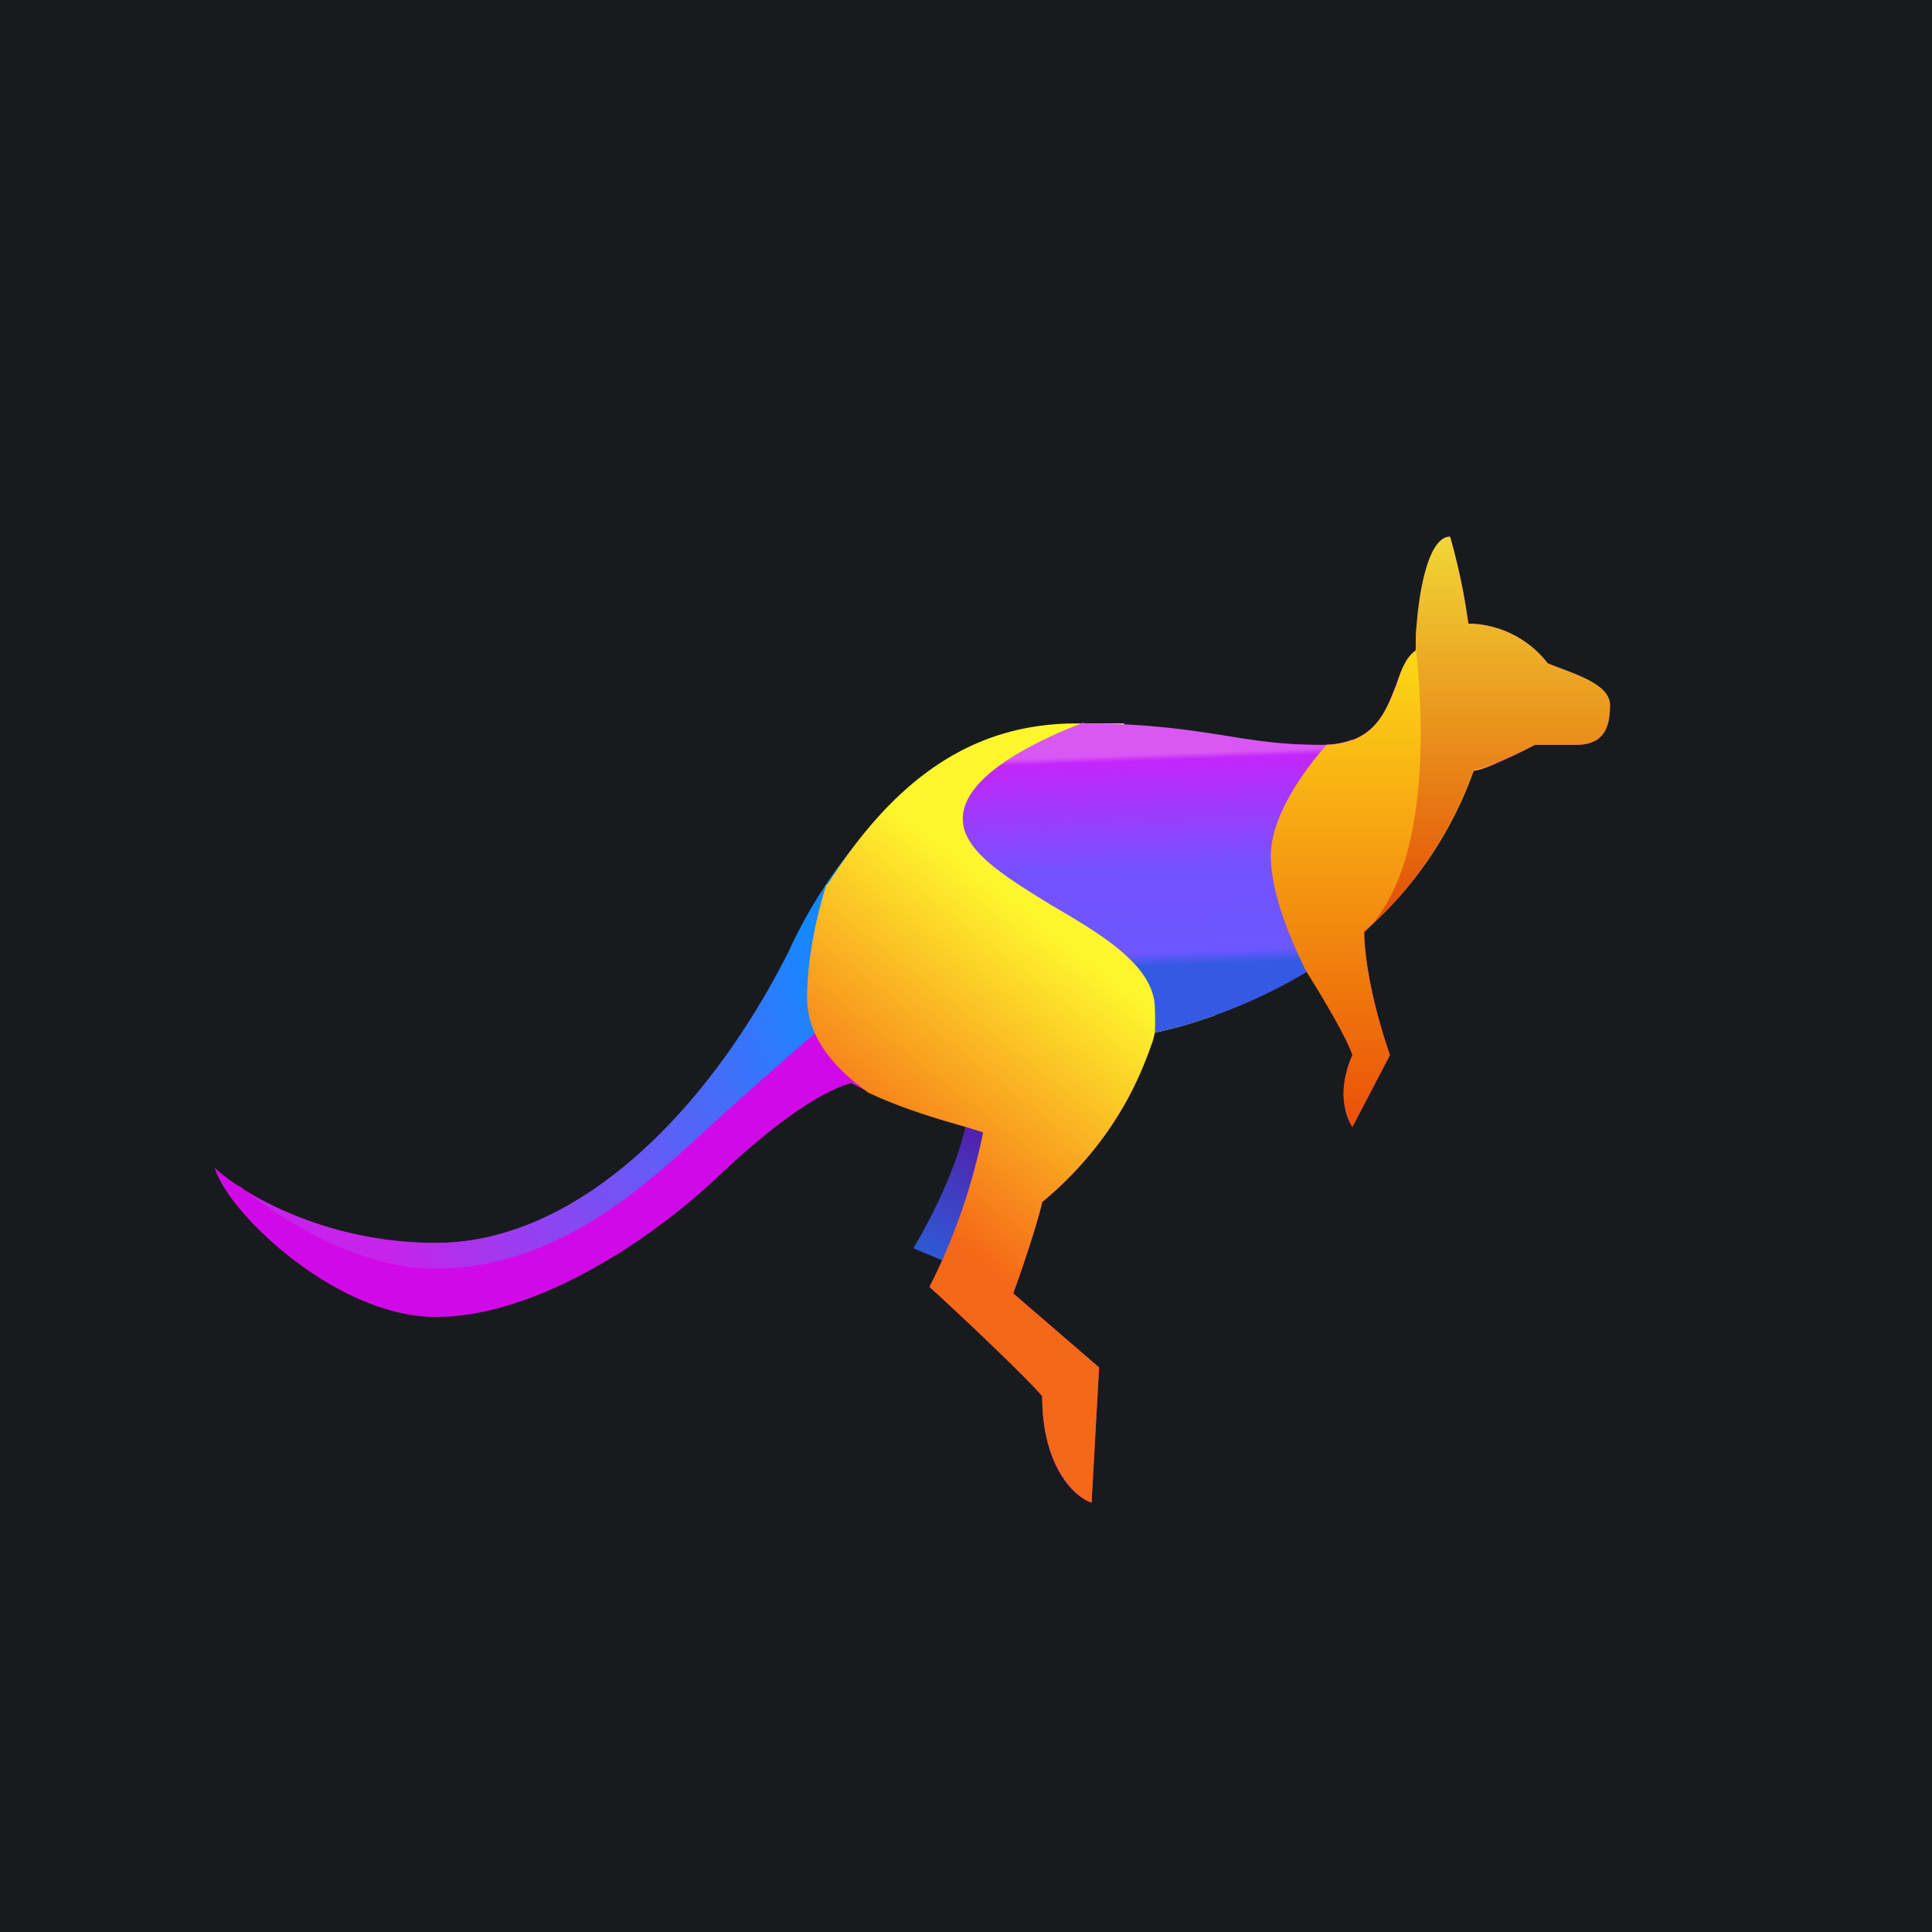 <!-- by TradingView --><svg width="18" height="18" viewBox="0 0 18 18" xmlns="http://www.w3.org/2000/svg"><path fill="#181B1E" d="M0 0h18v18H0z"/><path d="m8.99 11.83-.48-.2c.37-.63.48-1.07.5-1.22l.36.03-.38 1.4Z" fill="url(#ajstjxnmh)"/><path d="M4.06 11.58c-1.04 0-1.8-.46-2.06-.7.13.43 1.14 1.39 2.06 1.39.92 0 1.98-.7 2.6-1.28.63-.6 1.03-.83 1.27-.9.5.27 1.07.4 1.23.46a5.72 5.72 0 0 1-.5 1.44c.32.29.96.9 1.05 1.02 0 .66.3.94.46.99l.07-1.26-.8-.69c.07-.19.22-.63.27-.85.8-.67.99-1.41 1.05-1.58a4.8 4.8 0 0 0 1.42-.57c.11.19.36.6.42.78-.15.34-.06.58 0 .67l.35-.67c-.2-.58-.24-.99-.24-1.15.75-.66.97-1.4 1.02-1.5.1 0 .42-.16.57-.24h.38c.27 0 .32-.17.32-.37 0-.2-.36-.3-.58-.39a.95.95 0 0 0-.74-.37 5.75 5.75 0 0 0-.17-.81c-.25 0-.32.8-.32 1.06-.27.2-.14.88-.88.88-.83 0-1.2-.17-2.28-.17-1.09 0-1.92.61-2.69 2.12-.76 1.5-1.98 2.69-3.28 2.69Z" fill="#D109E8"/><path d="M2.23 11.06c.36.23 1.01.52 1.83.52 1.3 0 2.52-1.2 3.28-2.7a4.6 4.6 0 0 1 1.27-1.65L7.74 9.5a54.6 54.6 0 0 0-1.2 1.06c-.5.46-1.35 1.26-2.48 1.26-.67 0-1.35-.39-1.83-.77Z" fill="url(#bjstjxnmh)"/><path d="M7.7 8.24c-.1.32-.18.7-.18 1.06 0 .36.25.65.57.88.34.16.7.26.91.32l.16.05a5.71 5.71 0 0 1-.5 1.44c.32.29.96.9 1.05 1.02 0 .66.31.94.46.99l.07-1.26-.8-.69c.07-.19.22-.63.27-.85.72-.6.94-1.25 1.03-1.5l.02-.08c.2-.04.39-.1.56-.16l.3-1.44-1.15-1.28h-.44c-.92 0-1.66.46-2.32 1.5Z" fill="url(#cjstjxnmh)"/><path d="M10.1 6.73c-.52.2-1.13.52-1.13.9 0 .3.4.54.82.8.48.28.97.57.97.97a3.16 3.16 0 0 1 0 .22c.6-.12 1.2-.43 1.42-.57l.06.1.36-2.26a.83.83 0 0 1-.3.05c-.38 0-.66-.05-.97-.1-.33-.05-.69-.1-1.23-.1Z" fill="url(#djstjxnmh)"/><path d="M12.36 6.94c-.25.28-.52.69-.52 1.03 0 .35.18.78.33 1.08.12.19.37.6.43.78-.15.34-.06.58 0 .67l.35-.67c-.2-.58-.24-.99-.24-1.15a3.58 3.58 0 0 0 1.02-1.5c.04 0 .12-.03.21-.07l-.74-1.3a3 3 0 0 0-.01.25c-.1.07-.14.2-.18.32-.1.25-.2.54-.65.56Z" fill="url(#ejstjxnmh)"/><path d="M12.71 8.68v.01-.01Zm0 0c.68-.6.93-1.27 1-1.46l.02-.05c.1 0 .42-.15.57-.23h.38c.27 0 .32-.17.32-.37 0-.17-.24-.26-.45-.34a3.69 3.69 0 0 1-.13-.05.95.95 0 0 0-.74-.37 5.75 5.75 0 0 0-.17-.81c-.24 0-.32.72-.32 1.02.09.84.1 2.09-.47 2.66Z" fill="url(#fjstjxnmh)"/><defs><linearGradient id="ajstjxnmh" x1="9.18" y1="10.54" x2="8.66" y2="11.92" gradientUnits="userSpaceOnUse"><stop stop-color="#521FAC"/><stop offset="1" stop-color="#2963DB"/></linearGradient><linearGradient id="bjstjxnmh" x1="7.65" y1="8.98" x2="1.99" y2="11.01" gradientUnits="userSpaceOnUse"><stop stop-color="#1488FF"/><stop offset=".78" stop-color="#C624EB"/></linearGradient><linearGradient id="cjstjxnmh" x1="10.38" y1="9.13" x2="8.64" y2="11.36" gradientUnits="userSpaceOnUse"><stop stop-color="#FEF62D"/><stop offset="1" stop-color="#F56817"/></linearGradient><linearGradient id="djstjxnmh" x1="10.79" y1="6.73" x2="10.9" y2="9.67" gradientUnits="userSpaceOnUse"><stop offset=".1" stop-color="#D958F3"/><stop offset=".12" stop-color="#C326FB"/><stop offset=".46" stop-color="#7452FF"/><stop offset=".73" stop-color="#6C57FF"/><stop offset=".77" stop-color="#345AE3"/></linearGradient><linearGradient id="ejstjxnmh" x1="12.89" y1="5.81" x2="12.89" y2="10.5" gradientUnits="userSpaceOnUse"><stop stop-color="#FEE018"/><stop offset="1" stop-color="#EA5008"/></linearGradient><linearGradient id="fjstjxnmh" x1="13.85" y1="5" x2="13.85" y2="8.69" gradientUnits="userSpaceOnUse"><stop stop-color="#F0D735"/><stop offset="1" stop-color="#E34903"/></linearGradient></defs></svg>